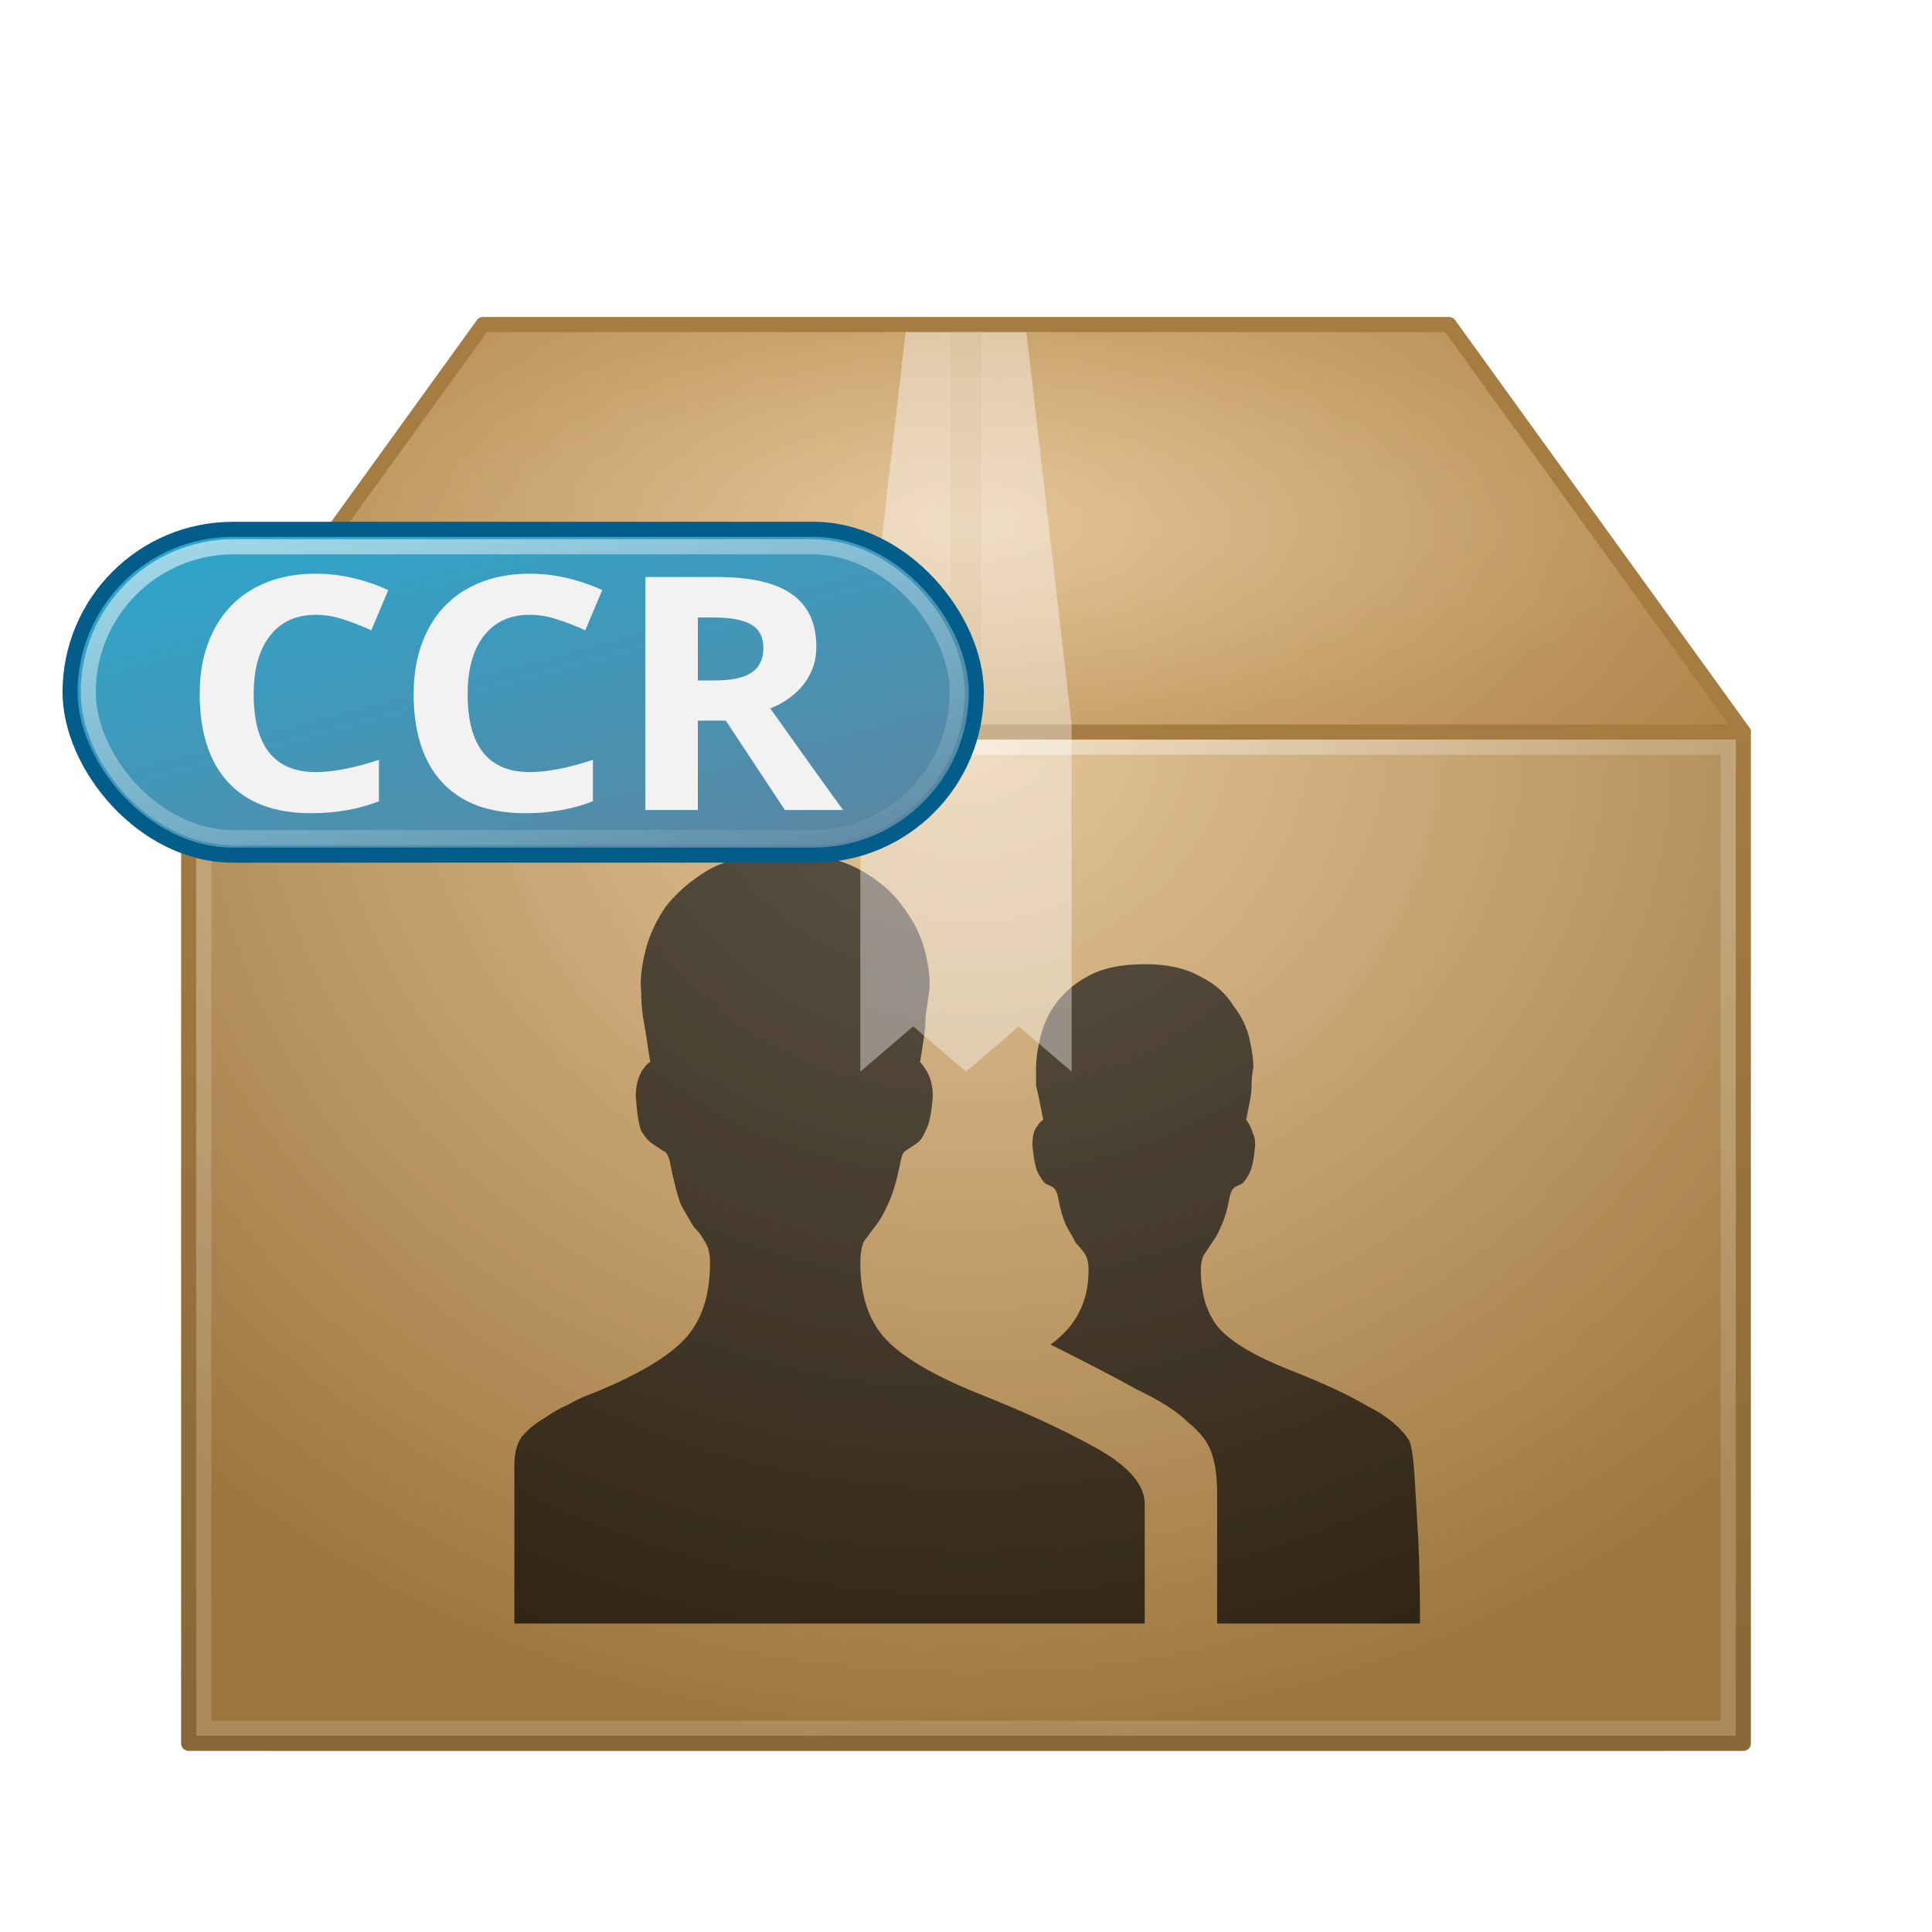 <?xml version="1.0" encoding="UTF-8" standalone="no"?>
<!-- Created with Inkscape (http://www.inkscape.org/) -->

<svg
   xmlns:dc="http://purl.org/dc/elements/1.1/"
   xmlns:cc="http://creativecommons.org/ns#"
   xmlns:rdf="http://www.w3.org/1999/02/22-rdf-syntax-ns#"
   xmlns:svg="http://www.w3.org/2000/svg"
   xmlns="http://www.w3.org/2000/svg"
   xmlns:xlink="http://www.w3.org/1999/xlink"
   xmlns:sodipodi="http://sodipodi.sourceforge.net/DTD/sodipodi-0.dtd"
   xmlns:inkscape="http://www.inkscape.org/namespaces/inkscape"
   width="128"
   height="128"
   id="svg2"
   version="1.1"
   inkscape:version="0.48.3.1 r9886"
   sodipodi:docname="CCR.svg"
   inkscape:export-filename="/home/Fernando/Hyuuga/Hycons/iconset/128x128/mimetypes/package-x-generic.png"
   inkscape:export-xdpi="90"
   inkscape:export-ydpi="90">
  <defs
     id="defs4">
    <linearGradient
       id="linearGradient3811">
      <stop
         style="stop-color:#10b9e6;stop-opacity:1;"
         offset="0"
         id="stop3813" />
      <stop
         style="stop-color:#5b86a1;stop-opacity:1;"
         offset="1"
         id="stop3815" />
    </linearGradient>
    <inkscape:perspective
       sodipodi:type="inkscape:persp3d"
       inkscape:vp_x="0 : 526.18109 : 1"
       inkscape:vp_y="0 : 1000 : 0"
       inkscape:vp_z="744.09448 : 526.18109 : 1"
       inkscape:persp3d-origin="372.04724 : 350.78739 : 1"
       id="perspective10" />
    <inkscape:perspective
       id="perspective4203"
       inkscape:persp3d-origin="0.5 : 0.33333333 : 1"
       inkscape:vp_z="1 : 0.5 : 1"
       inkscape:vp_y="0 : 1000 : 0"
       inkscape:vp_x="0 : 0.5 : 1"
       sodipodi:type="inkscape:persp3d" />
    <radialGradient
       inkscape:collect="always"
       xlink:href="#linearGradient3357"
       id="radialGradient4377"
       gradientUnits="userSpaceOnUse"
       gradientTransform="matrix(3.052,0,0,1.287,-151.021,-348.873)"
       cx="24"
       cy="1013.362"
       fx="24"
       fy="1013.362"
       r="18" />
    <linearGradient
       id="linearGradient3357">
      <stop
         style="stop-color:#e0bc88;stop-opacity:1"
         offset="0"
         id="stop3359" />
      <stop
         style="stop-color:#a57c41;stop-opacity:1"
         offset="1"
         id="stop3361" />
    </linearGradient>
    <radialGradient
       inkscape:collect="always"
       xlink:href="#linearGradient3357"
       id="radialGradient5915"
       cx="24"
       cy="1017.362"
       fx="24"
       fy="1017.362"
       r="18"
       gradientTransform="matrix(4.2255374e-6,4.184,-4.018,4.0737874e-6,4010.46,866.767)"
       gradientUnits="userSpaceOnUse" />
    <linearGradient
       id="linearGradient4214">
      <stop
         style="stop-color:#e0bc88;stop-opacity:1"
         offset="0"
         id="stop4216" />
      <stop
         style="stop-color:#a57c41;stop-opacity:1"
         offset="1"
         id="stop4218" />
    </linearGradient>
    <linearGradient
       gradientTransform="matrix(2.891,0,0,2.896,-147.166,-1993.941)"
       inkscape:collect="always"
       xlink:href="#linearGradient4305"
       id="linearGradient4311"
       x1="18.197"
       y1="1022.361"
       x2="18.197"
       y2="1048.376"
       gradientUnits="userSpaceOnUse" />
    <linearGradient
       inkscape:collect="always"
       id="linearGradient4305">
      <stop
         style="stop-color:#a57c41;stop-opacity:1"
         offset="0"
         id="stop4307" />
      <stop
         style="stop-color:#886636;stop-opacity:1"
         offset="1"
         id="stop4309" />
    </linearGradient>
    <linearGradient
       gradientTransform="matrix(2.891,0,0,2.896,-147.166,-1993.941)"
       inkscape:collect="always"
       xlink:href="#linearGradient5180"
       id="linearGradient5186"
       x1="18"
       y1="1023.362"
       x2="18"
       y2="1047.362"
       gradientUnits="userSpaceOnUse" />
    <linearGradient
       id="linearGradient5180">
      <stop
         style="stop-color:#ffffff;stop-opacity:0.196;"
         offset="0"
         id="stop5182" />
      <stop
         style="stop-color:#ffffff;stop-opacity:0.157;"
         offset="1"
         id="stop5184" />
    </linearGradient>
    <radialGradient
       inkscape:collect="always"
       xlink:href="#linearGradient4363"
       id="radialGradient4361"
       gradientUnits="userSpaceOnUse"
       gradientTransform="matrix(-3,2.75,-3,-2.75,178,945.862)"
       cx="24"
       cy="14"
       fx="24"
       fy="14"
       r="17" />
    <linearGradient
       id="linearGradient4363">
      <stop
         id="stop4365"
         offset="0"
         style="stop-color:#ffffff;stop-opacity:1;" />
      <stop
         id="stop4367"
         offset="1"
         style="stop-color:#ffffff;stop-opacity:0;" />
    </linearGradient>
    <linearGradient
       inkscape:collect="always"
       xlink:href="#linearGradient4239"
       id="linearGradient4246"
       x1="6.999"
       y1="18.708"
       x2="41.001"
       y2="18.708"
       gradientUnits="userSpaceOnUse"
       gradientTransform="matrix(2.891,0,0,2.896,-147.166,917.94)" />
    <linearGradient
       id="linearGradient4239">
      <stop
         style="stop-color:#ffffff;stop-opacity:0;"
         offset="0"
         id="stop4241" />
      <stop
         id="stop4248"
         offset="0.5"
         style="stop-color:#ffffff;stop-opacity:1;" />
      <stop
         style="stop-color:#ffffff;stop-opacity:0;"
         offset="1"
         id="stop4243" />
    </linearGradient>
    <radialGradient
       r="17"
       fy="14"
       fx="24"
       cy="14"
       cx="24"
       gradientTransform="matrix(-3,2.75,-3,-2.75,178,945.862)"
       gradientUnits="userSpaceOnUse"
       id="radialGradient2929"
       xlink:href="#linearGradient4213-0"
       inkscape:collect="always" />
    <linearGradient
       id="linearGradient4213-0">
      <stop
         style="stop-color:#000000;stop-opacity:0;"
         offset="0"
         id="stop4215-7" />
      <stop
         style="stop-color:#000000;stop-opacity:1;"
         offset="1"
         id="stop4217-8" />
    </linearGradient>
    <radialGradient
       inkscape:collect="always"
       xlink:href="#linearGradient3357"
       id="radialGradient4339"
       gradientUnits="userSpaceOnUse"
       gradientTransform="matrix(2.8991617e-7,3.775,-4.222,0,4359.514,880.952)"
       cx="24.224"
       cy="1017.362"
       fx="24.224"
       fy="1017.362"
       r="18" />
    <linearGradient
       inkscape:collect="always"
       xlink:href="#linearGradient4305"
       id="linearGradient4341"
       gradientUnits="userSpaceOnUse"
       gradientTransform="matrix(2.943,0,0,2.68,-6.629,-1768.41)"
       x1="18.197"
       y1="1022.683"
       x2="18.197"
       y2="1048.041" />
    <radialGradient
       inkscape:collect="always"
       xlink:href="#linearGradient3357"
       id="radialGradient4345"
       gradientUnits="userSpaceOnUse"
       gradientTransform="matrix(3.334,2.6338257e-8,-1.185045e-8,1.5,-16.011,-560.666)"
       cx="24"
       cy="1013.362"
       fx="24"
       fy="1013.362"
       r="18" />
    <linearGradient
       inkscape:collect="always"
       xlink:href="#linearGradient5180"
       id="linearGradient4349"
       gradientUnits="userSpaceOnUse"
       gradientTransform="matrix(3.061,0,0,2.826,-9.455,-1919.668)"
       x1="18"
       y1="1023.362"
       x2="18"
       y2="1047.362" />
    <linearGradient
       inkscape:collect="always"
       xlink:href="#linearGradient4239"
       id="linearGradient4353"
       gradientUnits="userSpaceOnUse"
       gradientTransform="matrix(3,0,0,1,-8,955.362)"
       x1="9.531"
       y1="18.708"
       x2="38.469"
       y2="18.708" />
    <filter
       inkscape:collect="always"
       id="filter4377"
       x="-0.112"
       width="1.224"
       y="-1.163"
       height="3.326">
      <feGaussianBlur
         inkscape:collect="always"
         stdDeviation="4.845"
         id="feGaussianBlur4379" />
    </filter>
    <radialGradient
       inkscape:collect="always"
       xlink:href="#linearGradient4363"
       id="radialGradient4403"
       cx="64"
       cy="35"
       fx="64"
       fy="35"
       r="50.531"
       gradientTransform="matrix(1,0,0,0.257,0,25.996)"
       gradientUnits="userSpaceOnUse" />
    <radialGradient
       inkscape:collect="always"
       xlink:href="#linearGradient4213-0"
       id="radialGradient4407"
       gradientUnits="userSpaceOnUse"
       gradientTransform="matrix(1,0,0,0.257,0,25.996)"
       cx="64"
       cy="35"
       fx="64"
       fy="35"
       r="50.531" />
    <radialGradient
       inkscape:collect="always"
       xlink:href="#linearGradient3357"
       id="radialGradient4409"
       gradientUnits="userSpaceOnUse"
       gradientTransform="matrix(3.778,0,0,1.944,-26.676,-1011.047)"
       cx="24"
       cy="1013.362"
       fx="24"
       fy="1013.362"
       r="18" />
    <linearGradient
       inkscape:collect="always"
       xlink:href="#linearGradient3811"
       id="linearGradient3817"
       x1="20"
       y1="948.362"
       x2="28"
       y2="984.362"
       gradientUnits="userSpaceOnUse"
       gradientTransform="matrix(1.172,0,0,1.418,-0.206,-408.562)" />
    <linearGradient
       inkscape:collect="always"
       xlink:href="#linearGradient3811-6"
       id="linearGradient3817-4"
       x1="20"
       y1="948.362"
       x2="28"
       y2="984.362"
       gradientUnits="userSpaceOnUse"
       gradientTransform="matrix(0.899,0,0,1.056,0.775,-54.889)" />
    <linearGradient
       id="linearGradient3811-6">
      <stop
         style="stop-color:#10b9e6;stop-opacity:1;"
         offset="0"
         id="stop3813-2" />
      <stop
         style="stop-color:#5b86a1;stop-opacity:1;"
         offset="1"
         id="stop3815-5" />
    </linearGradient>
    <linearGradient
       inkscape:collect="always"
       xlink:href="#linearGradient4363"
       id="linearGradient3886"
       x1="9.176"
       y1="943.214"
       x2="21.452"
       y2="991.391"
       gradientUnits="userSpaceOnUse"
       gradientTransform="matrix(1.25,0,0,1.199,2.728,-198.664)" />
    <linearGradient
       inkscape:collect="always"
       xlink:href="#linearGradient4363-0"
       id="linearGradient3886-1"
       x1="9.176"
       y1="943.214"
       x2="21.452"
       y2="991.391"
       gradientUnits="userSpaceOnUse"
       gradientTransform="matrix(0.977,0,0,1.424,-98.645,-428.716)" />
    <linearGradient
       id="linearGradient4363-0">
      <stop
         id="stop4365-6"
         offset="0"
         style="stop-color:#ffffff;stop-opacity:1;" />
      <stop
         id="stop4367-3"
         offset="1"
         style="stop-color:#ffffff;stop-opacity:0;" />
    </linearGradient>
    <linearGradient
       inkscape:collect="always"
       xlink:href="#linearGradient3811-0"
       id="linearGradient3817-2"
       x1="20"
       y1="948.362"
       x2="28"
       y2="984.362"
       gradientUnits="userSpaceOnUse"
       gradientTransform="matrix(0.916,0,0,1.683,0.856,-667.182)" />
    <linearGradient
       id="linearGradient3811-0">
      <stop
         style="stop-color:#10b9e6;stop-opacity:1;"
         offset="0"
         id="stop3813-6" />
      <stop
         style="stop-color:#5b86a1;stop-opacity:1;"
         offset="1"
         id="stop3815-1" />
    </linearGradient>
    <linearGradient
       y2="984.362"
       x2="28"
       y1="948.362"
       x1="20"
       gradientTransform="matrix(0.916,0,0,1.683,-100.938,-677.95)"
       gradientUnits="userSpaceOnUse"
       id="linearGradient3128"
       xlink:href="#linearGradient3811-0"
       inkscape:collect="always" />
  </defs>
  <sodipodi:namedview
     id="base"
     pagecolor="#ffffff"
     bordercolor="#666666"
     borderopacity="1.0"
     inkscape:pageopacity="0.0"
     inkscape:pageshadow="2"
     inkscape:zoom="2.03125"
     inkscape:cx="-55.06719"
     inkscape:cy="81.671926"
     inkscape:document-units="px"
     inkscape:current-layer="layer1"
     showgrid="true"
     inkscape:window-width="1366"
     inkscape:window-height="709"
     inkscape:window-x="0"
     inkscape:window-y="-3"
     inkscape:window-maximized="1"
     inkscape:snap-bbox="true">
    <inkscape:grid
       type="xygrid"
       id="grid2816"
       empspacing="4"
       visible="true"
       enabled="true"
       snapvisiblegridlinesonly="true" />
  </sodipodi:namedview>
  <g
     inkscape:label="Capa 1"
     inkscape:groupmode="layer"
     id="layer1"
     transform="translate(0,-924.362)">
    <rect
       ry="6"
       rx="6"
       y="1030.362"
       x="12"
       height="10"
       width="104"
       id="rect4359"
       style="opacity:0.5;fill:#000000;fill-opacity:1;stroke:none;filter:url(#filter4377);stroke-width:1;stroke-miterlimit:4;stroke-dasharray:none" />
    <rect
       ry="0"
       rx="0"
       y="972.862"
       x="12.5"
       height="67"
       width="103"
       id="rect4337"
       style="fill:url(#radialGradient4339);fill-opacity:1;stroke:url(#linearGradient4341);stroke-width:1;stroke-linecap:round;stroke-linejoin:round;stroke-miterlimit:4;stroke-opacity:1;stroke-dasharray:none" />
    <path
       sodipodi:nodetypes="ccccc"
       id="path4343"
       d="m 32,945.862 64,0 19.5,27 -103,0 19.5,-27 z"
       style="fill:url(#radialGradient4409);fill-opacity:1;stroke:#a57c41;stroke-width:1;stroke-linecap:round;stroke-linejoin:round;stroke-miterlimit:4;stroke-opacity:1;stroke-dasharray:none" />
    <rect
       style="fill:none;stroke:url(#linearGradient4349);stroke-width:1;stroke-linecap:butt;stroke-linejoin:miter;stroke-miterlimit:4;stroke-opacity:1;stroke-dasharray:none"
       id="rect4347"
       width="101"
       height="65"
       x="13.5"
       y="973.862"
       rx="0"
       ry="0" />
    <rect
       ry="0"
       rx="0"
       y="973.362"
       x="13"
       height="1"
       width="102"
       id="rect4351"
       style="opacity:0.3;fill:url(#linearGradient4353);fill-opacity:1;stroke:none;stroke-width:1;stroke-miterlimit:4;stroke-dasharray:none" />
    <path
       sodipodi:nodetypes="ccccc"
       id="path4355"
       d="m 60,946.362 8,0 3,26 -14,0 3,-26 z"
       style="opacity:0.4;fill:#ffffff;fill-opacity:1;stroke:none;stroke-width:1;stroke-miterlimit:4;stroke-dasharray:none" />
    <g
       id="text3058"
       style="font-size:120px;font-style:normal;font-variant:normal;font-weight:normal;font-stretch:normal;line-height:125%;letter-spacing:0px;word-spacing:0px;opacity:0.7;fill:#000000;fill-opacity:1;stroke:none;font-family:Entypo;-inkscape-font-specification:Entypo;stroke-width:1;stroke-miterlimit:4;stroke-dasharray:none"
       transform="translate(125.311,902.947)">
      <path
         inkscape:connector-curvature="0"
         id="path3063"
         d="m -44.671,128.975 0,-8.64 c -5.2e-5,-1.04 -0.12,-1.92 -0.36,-2.64 -0.24,-0.72 -0.76,-1.4 -1.56,-2.04 -0.72,-0.72 -1.84,-1.44 -3.36,-2.16 -1.44,-0.8 -3.36,-1.8 -5.76,-3 1.68,-1.2 2.52,-2.84 2.52,-4.92 -4.4e-5,-0.48 -0.08,-0.84 -0.24,-1.08 -0.16,-0.24 -0.36,-0.48 -0.6,-0.72 -0.16,-0.32 -0.36,-0.68 -0.6,-1.08 -0.24,-0.48 -0.44,-1.16 -0.6,-2.04 -0.08,-0.32 -0.2,-0.52 -0.36,-0.6 -0.16,-0.08 -0.32,-0.16 -0.48,-0.24 -0.16,-0.16 -0.32,-0.4 -0.48,-0.72 -0.16,-0.32 -0.28,-0.92 -0.36,-1.8 -4e-5,-0.64 0.12,-1.08 0.36,-1.32 0.08,-0.16 0.2,-0.28 0.36,-0.36 -0.08,-0.4 -0.16,-0.8 -0.24,-1.2 -0.08,-0.4 -0.16,-0.76 -0.24,-1.08 -4e-5,-0.4 -4e-5,-0.8 0,-1.2 -4e-5,-0.48 0.08,-1.08 0.24,-1.8 0.16,-0.8 0.48,-1.56 0.96,-2.28 0.56,-0.8 1.28,-1.44 2.16,-1.92 0.96,-0.56 2.24,-0.84 3.84,-0.84 1.52,4.8e-5 2.76,0.28 3.72,0.84 0.96,0.48 1.68,1.12 2.16,1.92 0.56,0.72 0.92,1.48 1.08,2.28 0.16,0.72 0.24,1.32 0.24,1.8 -0.08,0.4 -0.12,0.8 -0.12,1.2 -5.5e-5,0.32 -0.04,0.68 -0.12,1.08 -0.08,0.4 -0.16,0.8 -0.24,1.2 0.08,0.08 0.16,0.2 0.24,0.36 0.08,0.16 0.16,0.36 0.24,0.6 0.08,0.16 0.12,0.4 0.12,0.72 -0.08,0.88 -0.2,1.48 -0.36,1.8 -0.16,0.32 -0.32,0.56 -0.48,0.72 -0.16,0.08 -0.32,0.16 -0.48,0.24 -0.16,0.08 -0.28,0.28 -0.36,0.6 -0.16,0.88 -0.36,1.56 -0.6,2.04 -0.16,0.4 -0.36,0.76 -0.6,1.08 -0.16,0.24 -0.32,0.48 -0.48,0.72 -0.16,0.24 -0.24,0.6 -0.24,1.08 -5.1e-5,1.6 0.4,2.88 1.2,3.84 0.88,0.96 2.44,1.88 4.68,2.76 2.24,0.88 3.96,1.68 5.16,2.4 1.28,0.64 2.2,1.4 2.76,2.28 0.16,0.32 0.28,1.12 0.36,2.4 0.08,1.28 0.16,2.64 0.24,4.08 0.08,1.68 0.12,3.56 0.12,5.64 l -13.44,0 m -15.84,-15.24 c 3.04,1.2 5.64,2.4 7.8,3.6 2.16,1.2 3.24,2.44 3.24,3.72 l 0,7.92 -41.76,0 0,-10.56 c -6e-6,-0.72 0.16,-1.32 0.48,-1.8 0.4,-0.48 0.88,-0.88 1.44,-1.2 0.56,-0.4 1.12,-0.72 1.68,-0.96 0.56,-0.32 1.08,-0.56 1.56,-0.72 2.96,-1.2 5,-2.4 6.12,-3.6 1.12,-1.2 1.68,-2.88 1.68,-5.04 -1.9e-5,-0.64 -0.12,-1.12 -0.36,-1.44 -0.16,-0.32 -0.4,-0.64 -0.72,-0.96 -0.24,-0.4 -0.52,-0.88 -0.84,-1.44 -0.24,-0.64 -0.48,-1.56 -0.72,-2.76 -0.08,-0.48 -0.24,-0.76 -0.48,-0.84 -0.24,-0.16 -0.48,-0.32 -0.72,-0.48 -0.24,-0.16 -0.48,-0.44 -0.72,-0.84 -0.16,-0.4 -0.28,-1.16 -0.36,-2.28 -1.4e-5,-0.72 0.16,-1.32 0.48,-1.8 0.16,-0.24 0.32,-0.4 0.48,-0.48 -0.08,-0.48 -0.16,-1 -0.24,-1.56 -0.08,-0.48 -0.16,-0.96 -0.24,-1.44 -0.08,-0.56 -0.12,-1.12 -0.12,-1.68 -0.08,-0.64 -1.4e-5,-1.48 0.24,-2.52 0.24,-1.04 0.68,-2.04 1.32,-3 0.72,-0.96 1.68,-1.8 2.88,-2.52 1.28,-0.72 2.96,-1.08 5.04,-1.08 2.08,5.5e-5 3.76,0.36 5.04,1.08 1.28,0.72 2.24,1.56 2.88,2.52 0.72,0.96 1.2,1.96 1.44,3 0.24,1.04 0.32,1.88 0.24,2.52 -0.08,0.56 -0.16,1.12 -0.24,1.68 -3.3e-5,0.48 -0.04,0.96 -0.12,1.44 -0.08,0.56 -0.16,1.08 -0.24,1.56 0.08,0.08 0.2,0.24 0.36,0.48 0.32,0.48 0.48,1.08 0.48,1.8 -0.08,1.12 -0.24,1.88 -0.48,2.28 -0.16,0.4 -0.36,0.68 -0.6,0.84 -0.24,0.16 -0.48,0.32 -0.72,0.48 -0.16,0.08 -0.28,0.36 -0.36,0.84 -0.24,1.2 -0.52,2.12 -0.84,2.76 -0.24,0.56 -0.52,1.04 -0.84,1.44 -0.24,0.32 -0.48,0.64 -0.72,0.96 -0.16,0.32 -0.24,0.8 -0.24,1.44 -2.9e-5,2.16 0.56,3.84 1.68,5.04 1.12,1.2 3.16,2.4 6.12,3.6"
         style="stroke-width:1;stroke-miterlimit:4;stroke-dasharray:none" />
    </g>
    <path
       sodipodi:nodetypes="cccccccc"
       id="path4357"
       d="m 57,972.362 14,0 0,23 -3.5,-3 -3.5,3 -3.5,-3 -3.5,3 0,-23 z"
       style="opacity:0.4;fill:#ffffff;fill-opacity:1;stroke:none;stroke-width:1;stroke-miterlimit:4;stroke-dasharray:none" />
    <path
       style="opacity:0.15;fill:url(#radialGradient4361);fill-opacity:1;stroke:none;stroke-width:1;stroke-miterlimit:4;stroke-dasharray:none"
       d="m 13,973.362 0,66 102,0 0,-66 -102,0 z"
       id="rect4206"
       inkscape:connector-curvature="0" />
    <path
       id="path4221"
       d="m 13,973.362 0,66 102,0 0,-66 -102,0 z"
       style="opacity:0.05;fill:url(#radialGradient2929);fill-opacity:1;stroke:none;stroke-width:1;stroke-miterlimit:4;stroke-dasharray:none"
       inkscape:connector-curvature="0" />
    <path
       style="fill:url(#radialGradient4403);fill-opacity:1;stroke:none;stroke-width:1;stroke-linecap:round;stroke-linejoin:round;stroke-miterlimit:4;stroke-opacity:1;stroke-dasharray:none;opacity:0.15"
       d="M 32.25 22 L 13.469 48 L 114.531 48 L 95.75 22 L 32.25 22 z "
       transform="translate(0,924.362)"
       id="path4396" />
    <rect
       style="fill:#886636;fill-opacity:1;stroke:none;opacity:0.05;stroke-width:1;stroke-miterlimit:4;stroke-dasharray:none"
       id="rect4411"
       width="2"
       height="26"
       x="63"
       y="946.362"
       rx="0"
       ry="0" />
    <rect
       style="fill:url(#linearGradient3817);fill-opacity:1;stroke:#035d8a;stroke-width:1;stroke-linecap:square;stroke-linejoin:round;stroke-miterlimit:4;stroke-opacity:1;stroke-dasharray:none;stroke-dashoffset:0"
       id="rect3041"
       width="60.038"
       height="21.584"
       x="4.643"
       y="959.432"
       ry="10.792" />
    <rect
       style="fill:none;stroke:url(#linearGradient3886);stroke-width:1;stroke-linecap:square;stroke-linejoin:round;stroke-miterlimit:4;stroke-opacity:1;stroke-dasharray:none;stroke-dashoffset:0"
       id="rect3041-8"
       width="57.571"
       height="19.272"
       x="5.847"
       y="960.587"
       ry="9.636" />
    <path
       inkscape:connector-curvature="0"
       style="font-size:18.056px;font-style:normal;font-variant:normal;font-weight:bold;font-stretch:normal;text-align:start;line-height:100%;writing-mode:lr-tb;text-anchor:start;fill:#f7f7f7;fill-opacity:1;stroke:none;font-family:Quicksand;-inkscape-font-specification:Quicksand Bold"
       d="m -140.374,981.778 c 1.589,0 3.033,-0.524 4.171,-1.408 0.433,-0.343 0.506,-0.993 0.181,-1.444 -0.361,-0.433 -1.029,-0.506 -1.444,-0.199 -0.812,0.65 -1.788,0.993 -2.907,0.993 -1.246,0 -2.401,-0.506 -3.25,-1.3 -0.812,-0.794 -1.318,-1.914 -1.318,-3.142 0,-1.228 0.506,-2.311 1.318,-3.142 0.849,-0.794 2.004,-1.3 3.25,-1.3 1.119,0 2.112,0.343 2.907,0.993 0.415,0.325 1.083,0.253 1.444,-0.199 0.325,-0.451 0.253,-1.083 -0.181,-1.445 -1.137,-0.885 -2.582,-1.408 -4.171,-1.408 -3.611,0.018 -6.608,2.925 -6.626,6.5 0.018,3.593 3.015,6.5 6.626,6.5"
       id="path2898" />
    <path
       sodipodi:nodetypes="ccscsccccccscccsscsscsscccccsc"
       d="m -110.434,978.709 0.009,-0.013 c -0.25,-0.822 -0.303,-1.832 -0.649,-2.37 -0.173,-0.279 -0.38,-0.687 -0.605,-0.873 0.83,-0.743 1.348,-1.455 1.348,-2.681 0,-2.21 -1.642,-3.993 -3.699,-3.993 l -3.077,0 c 0,0 0,0 0,0 -0.017,0 -0.017,0 -0.017,0 -0.536,0 -0.951,0.446 -0.951,1.022 l 0,10.957 c 0,0.557 0.415,1.022 0.951,1.022 0.536,0 1.123,-0.464 1.123,-1.022 l 0,-4.395 1.884,0 c 0.156,0.036 0.718,0.332 0.968,0.631 0.39,0.469 0.554,1.107 0.726,1.702 0.209,0.721 0.121,1.69 0.363,2.229 0.138,0.26 0.328,0.501 0.553,0.65 0.242,0.167 0.501,0.204 0.674,0.204 0.017,0 0.017,0 0.017,0 0.173,0 0.311,-0.036 0.38,-0.057 0.501,-0.186 0.778,-0.761 0.605,-1.3 -0.104,-0.316 -0.438,-1.488 -0.605,-1.715 m -3.595,-4.512 -1.97,0 0,-3.25 1.97,0 c 0.985,0 1.78,0.548 1.78,1.625 0,1.04 -0.795,1.625 -1.78,1.625"
       style="font-size:18px;font-style:normal;font-variant:normal;font-weight:bold;font-stretch:normal;text-align:start;line-height:125%;writing-mode:lr-tb;text-anchor:start;fill:#f7f7f7;fill-opacity:1;stroke:none;display:inline;font-family:Quicksand;-inkscape-font-specification:Quicksand Bold"
       id="path7610-1"
       inkscape:connector-curvature="0" />
    <path
       inkscape:connector-curvature="0"
       style="font-size:18.056px;font-style:normal;font-variant:normal;font-weight:bold;font-stretch:normal;text-align:start;line-height:100%;writing-mode:lr-tb;text-anchor:start;fill:#f7f7f7;fill-opacity:1;stroke:none;font-family:Quicksand;-inkscape-font-specification:Quicksand Bold"
       d="m -126.374,981.778 c 1.589,0 3.033,-0.524 4.171,-1.408 0.433,-0.343 0.506,-0.993 0.181,-1.444 -0.361,-0.433 -1.029,-0.506 -1.444,-0.199 -0.812,0.65 -1.788,0.993 -2.907,0.993 -1.246,0 -2.401,-0.505 -3.25,-1.3 -0.812,-0.794 -1.318,-1.914 -1.318,-3.142 0,-1.228 0.506,-2.311 1.318,-3.142 0.849,-0.794 2.004,-1.3 3.25,-1.3 1.119,0 2.112,0.343 2.907,0.993 0.415,0.325 1.083,0.253 1.444,-0.199 0.325,-0.451 0.253,-1.083 -0.181,-1.444 -1.137,-0.885 -2.582,-1.408 -4.171,-1.408 -3.611,0.018 -6.608,2.925 -6.626,6.5 0.018,3.593 3.015,6.5 6.626,6.5"
       id="path2898-6" />
    <g
       transform="matrix(0.957,0,0,0.901,-20.882,962.035)"
       style="font-size:24px;font-style:normal;font-variant:normal;font-weight:bold;font-stretch:normal;line-height:125%;letter-spacing:0px;word-spacing:0px;fill:#f2f2f2;fill-opacity:1;stroke:none;font-family:Open Sans;-inkscape-font-specification:Open Sans Bold;stroke-width:1.077;stroke-miterlimit:4;stroke-dasharray:none"
       id="text3895">
      <path
         d="m 43.684,3.395 c -1.367,1.43e-5 -2.426,0.516 -3.176,1.547 -0.75,1.023 -1.125,2.453 -1.125,4.289 -5e-6,3.82 1.434,5.73 4.301,5.73 1.203,2e-6 2.66,-0.301 4.371,-0.902 l 0,3.047 c -1.406,0.586 -2.977,0.879 -4.711,0.879 -2.492,0 -4.398,-0.754 -5.719,-2.262 -1.32,-1.516 -1.98,-3.687 -1.98,-6.516 -10e-7,-1.781 0.324,-3.34 0.973,-4.676 0.648,-1.344 1.578,-2.371 2.789,-3.082 1.219,-0.719 2.645,-1.078 4.277,-1.078 1.664,1.738e-5 3.336,0.402 5.016,1.207 L 47.527,4.531 C 46.887,4.227 46.242,3.961 45.594,3.734 44.945,3.508 44.309,3.395 43.684,3.395"
         style="fill:#f2f2f2;stroke-width:1.077;stroke-miterlimit:4;stroke-dasharray:none"
         id="path3900"
         inkscape:connector-curvature="0" />
      <path
         d="m 58.496,3.395 c -1.367,1.43e-5 -2.426,0.516 -3.176,1.547 -0.75,1.023 -1.125,2.453 -1.125,4.289 -5e-6,3.82 1.434,5.73 4.301,5.73 1.203,2e-6 2.66,-0.301 4.371,-0.902 l 0,3.047 c -1.406,0.586 -2.977,0.879 -4.711,0.879 -2.492,0 -4.398,-0.754 -5.719,-2.262 -1.32,-1.516 -1.98,-3.687 -1.98,-6.516 -10e-7,-1.781 0.324,-3.34 0.973,-4.676 0.648,-1.344 1.578,-2.371 2.789,-3.082 1.219,-0.719 2.645,-1.078 4.277,-1.078 1.664,1.738e-5 3.336,0.402 5.016,1.207 L 62.34,4.531 C 61.699,4.227 61.055,3.961 60.406,3.734 59.758,3.508 59.121,3.395 58.496,3.395"
         style="fill:#f2f2f2;stroke-width:1.077;stroke-miterlimit:4;stroke-dasharray:none"
         id="path3902"
         inkscape:connector-curvature="0" />
      <path
         d="m 70.133,8.223 1.172,0 c 1.148,9.5e-6 1.996,-0.191 2.543,-0.574 C 74.395,7.266 74.668,6.664 74.668,5.844 74.668,5.031 74.387,4.453 73.824,4.109 73.27,3.766 72.406,3.594 71.234,3.594 l -1.102,0 0,4.629 m 0,2.953 0,6.574 -3.633,0 0,-17.133 4.992,0 c 2.328,1.713e-5 4.051,0.426 5.168,1.277 1.117,0.844 1.676,2.129 1.676,3.855 -1.3e-5,1.008 -0.277,1.906 -0.832,2.695 -0.555,0.781 -1.34,1.395 -2.355,1.84 2.578,3.852 4.258,6.34 5.039,7.465 l -4.031,0 -4.09,-6.574 -1.934,0"
         style="fill:#f2f2f2;stroke-width:1.077;stroke-miterlimit:4;stroke-dasharray:none"
         id="path3904"
         inkscape:connector-curvature="0" />
    </g>
  </g>
</svg>
